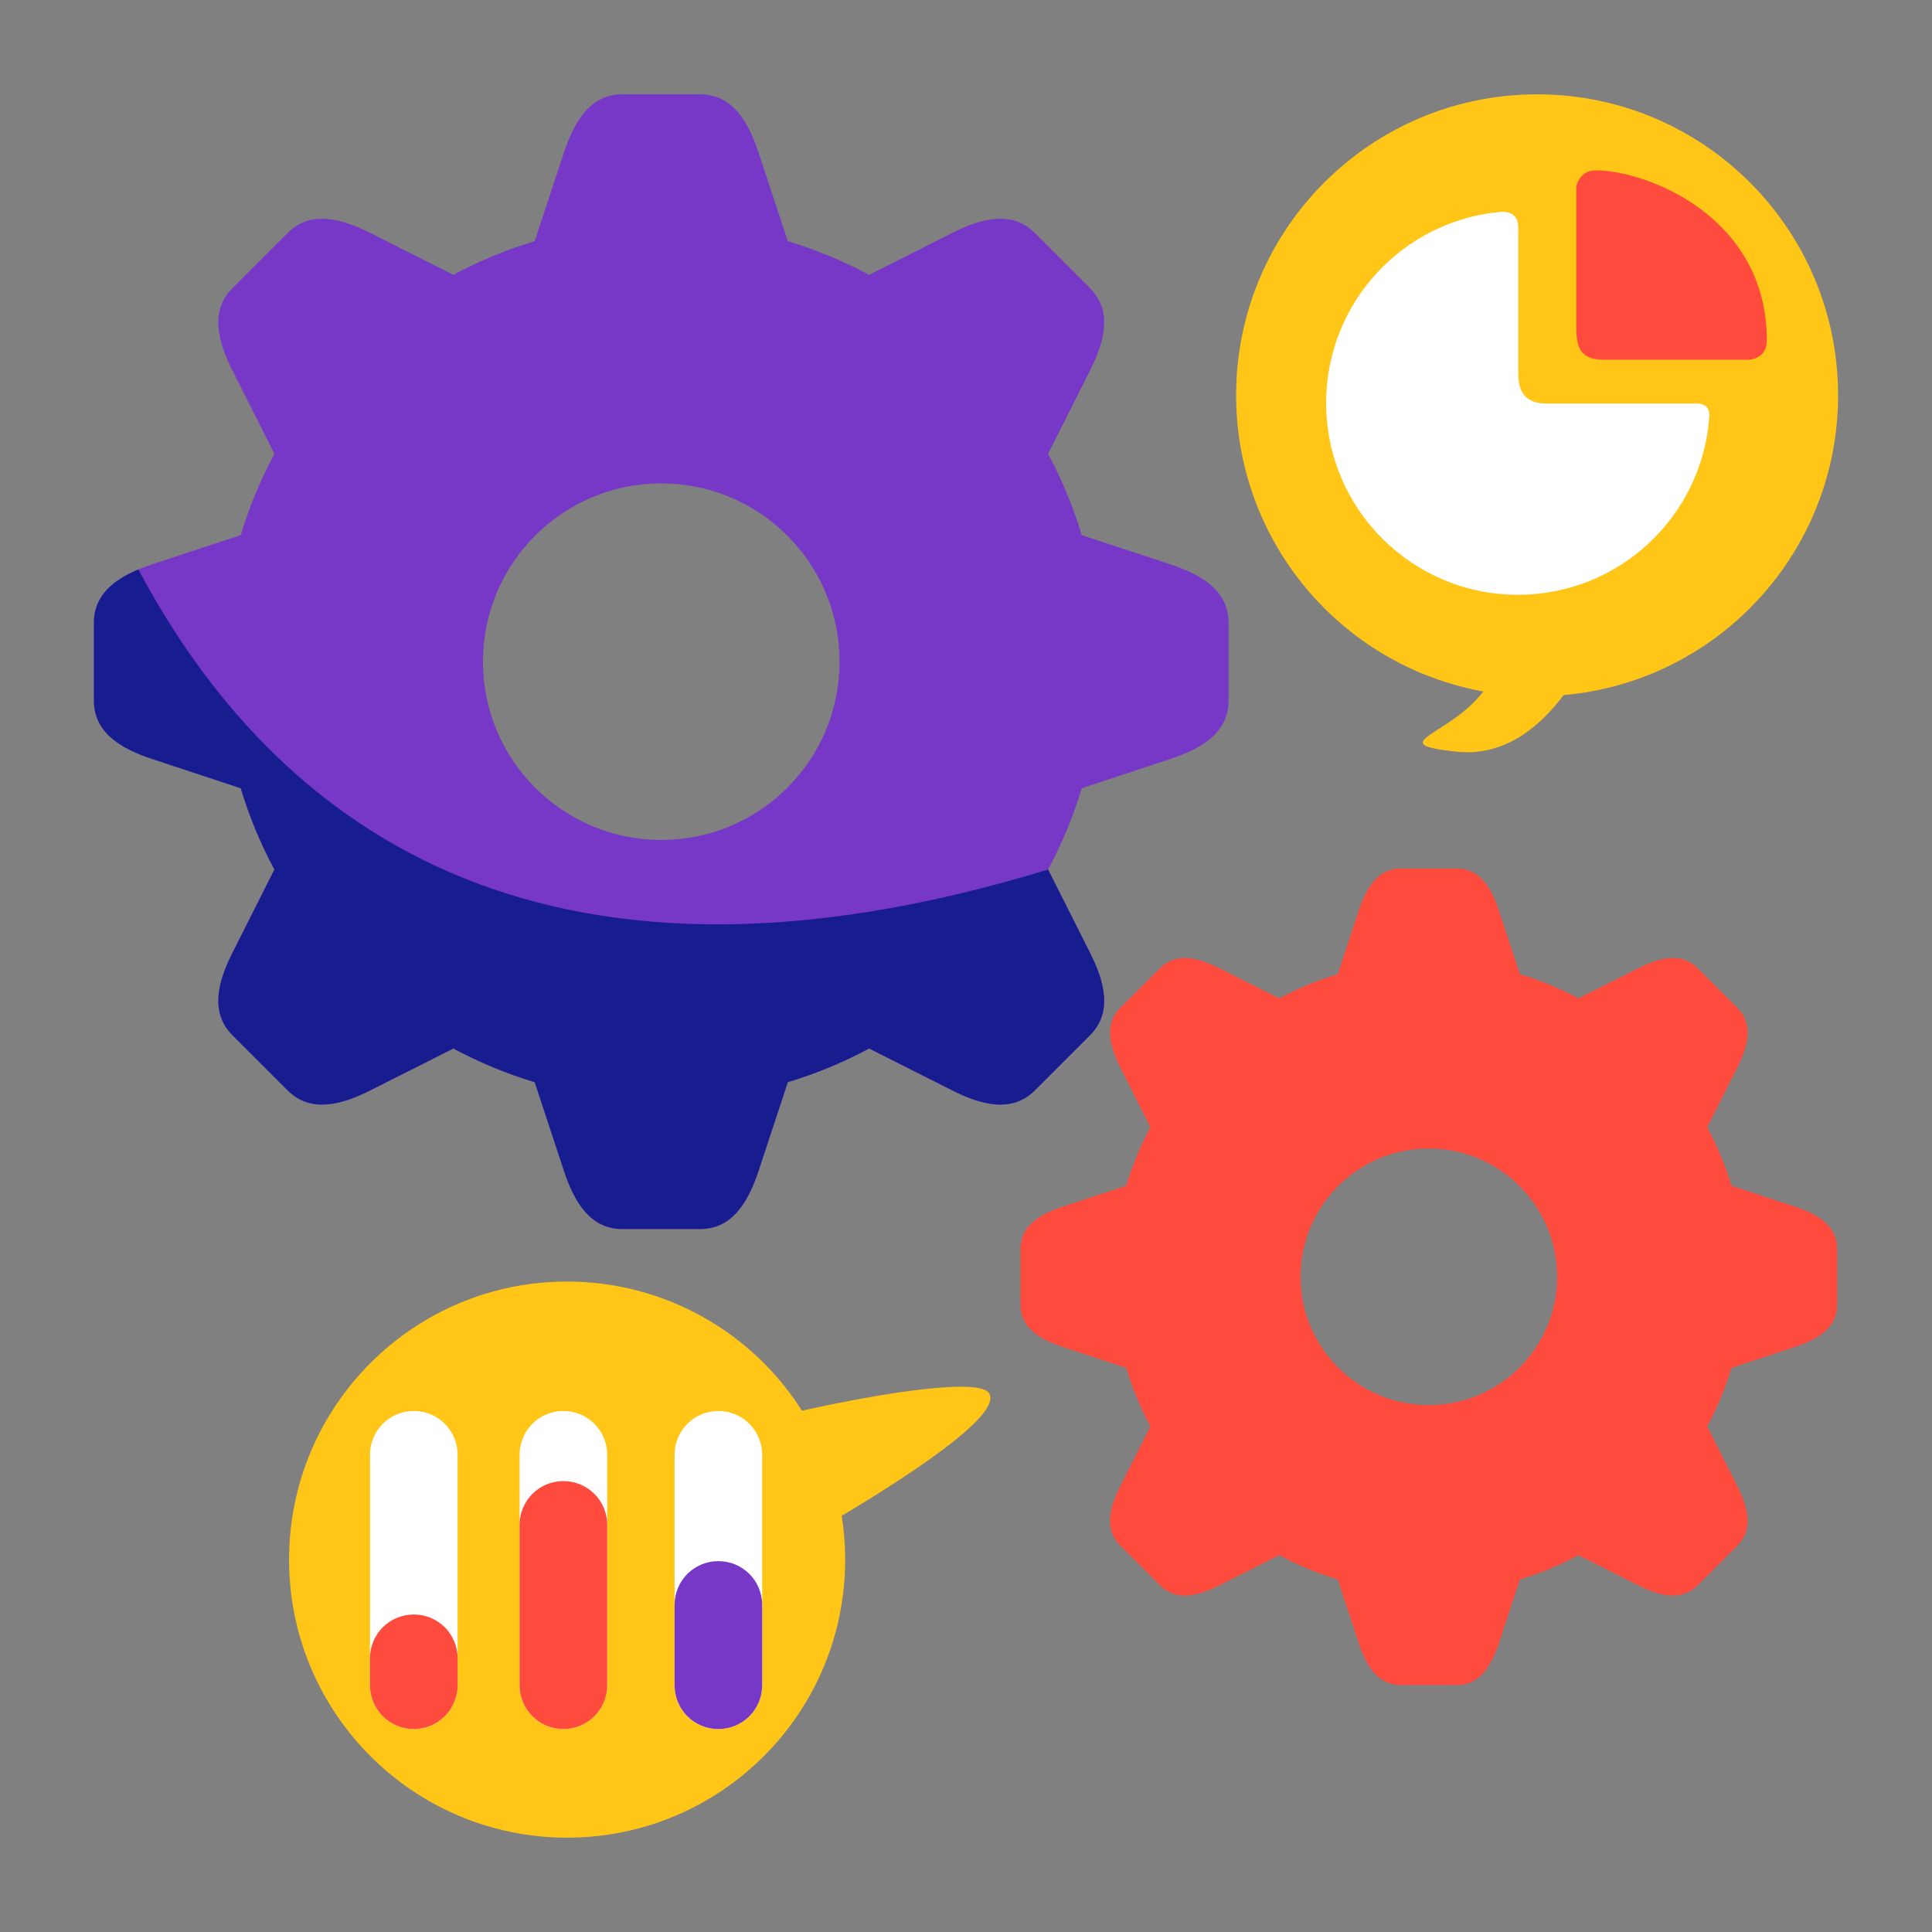 <?xml version="1.0" encoding="utf-8"?>
<!-- Generator: Adobe Illustrator 16.0.0, SVG Export Plug-In . SVG Version: 6.00 Build 0)  -->
<!DOCTYPE svg PUBLIC "-//W3C//DTD SVG 1.1//EN" "http://www.w3.org/Graphics/SVG/1.1/DTD/svg11.dtd">
<svg version="1.1"
	 id="svg8" xmlns:dc="http://purl.org/dc/elements/1.1/" xmlns:cc="http://creativecommons.org/ns#" xmlns:rdf="http://www.w3.org/1999/02/22-rdf-syntax-ns#" xmlns:svg="http://www.w3.org/2000/svg" xmlns:sodipodi="http://sodipodi.sourceforge.net/DTD/sodipodi-0.dtd" xmlns:inkscape="http://www.inkscape.org/namespaces/inkscape" sodipodi:docname="project management, management, project, manager, stickers, sticker.svg" inkscape:version="1.0.2-2 (e86c870879, 2021-01-15)"
	 xmlns="http://www.w3.org/2000/svg" xmlns:xlink="http://www.w3.org/1999/xlink" x="0px" y="0px" width="512px" height="512px"
	 viewBox="0 0 512 512" enable-background="new 0 0 512 512" xml:space="preserve">
<rect x="0" y="0" width="512" height="512" fill="#808080" stroke="none"/>
<g id="layer1" inkscape:label="Layer 1" inkscape:groupmode="layer">
	<g id="g8880" transform="translate(-0.034,6.4809761e-5)">
		<path id="path8772" fill="#7738C7" d="M164.937,25c-8.569,0-12.783,7.331-15.469,15.469l-7.734,23.441
			c-7.463,2.246-14.682,5.236-21.547,8.926L98.14,61.728c-7.653-3.855-15.815-6.06-21.875,0L61.65,76.344
			c-6.06,6.06-3.855,14.222,0,21.875l11.107,22.045c-3.688,6.865-6.678,14.084-8.924,21.547l-23.443,7.736
			c-8.138,2.686-15.469,6.897-15.469,15.467v20.668c0,8.569,7.331,12.783,15.469,15.469l23.443,7.734
			c2.246,7.464,5.235,14.683,8.924,21.549L61.65,252.478c-3.855,7.652-6.06,15.815,0,21.875l14.615,14.613
			c6.06,6.06,14.222,3.855,21.875,0l22.045-11.105c6.866,3.689,14.085,6.68,21.549,8.926l7.734,23.443
			c2.686,8.138,6.899,15.469,15.469,15.469h20.666c8.569,0,12.783-7.331,15.469-15.469l7.734-23.445
			c7.463-2.246,14.682-5.235,21.547-8.924l22.047,11.105c7.652,3.855,15.815,6.06,21.875,0l14.615-14.613
			c6.06-6.06,3.855-14.223,0-21.875l-11.107-22.045c3.688-6.865,6.678-14.084,8.924-21.547l23.445-7.736
			c8.138-2.686,15.469-6.899,15.469-15.469v-20.668c0-8.569-7.331-12.781-15.469-15.467l-23.445-7.736
			c-2.246-7.462-5.235-14.68-8.924-21.545l11.107-22.047c3.855-7.653,6.06-15.815,0-21.875l-14.615-14.615
			c-6.06-6.06-14.223-3.855-21.875,0l-22.045,11.107c-6.866-3.689-14.085-6.68-21.549-8.926l-7.734-23.441
			C198.386,32.331,194.172,25,185.603,25H164.937z M175.038,128.1c0.078,0,0.155,0,0.232,0c26.095,0,47.25,21.155,47.25,47.25
			s-21.155,47.25-47.25,47.25s-47.25-21.155-47.25-47.25C128.021,149.345,149.034,128.227,175.038,128.1z"/>
		<path id="path8793" fill="#FF4B3D" d="M371.249,230.166c-6.167,0-9.198,5.274-11.131,11.131l-5.566,16.871
			c-5.371,1.616-10.565,3.768-15.506,6.422l-15.867-7.992c-5.508-2.774-11.382-4.361-15.742,0l-10.518,10.518
			c-4.361,4.361-2.774,10.234,0,15.742l7.992,15.865c-2.654,4.941-4.806,10.137-6.422,15.508l-16.871,5.566
			c-5.856,1.933-11.131,4.964-11.131,11.131v14.875c0,6.167,5.274,9.198,11.131,11.131l16.871,5.566
			c1.616,5.371,3.768,10.566,6.422,15.508l-7.992,15.865c-2.774,5.508-4.361,11.381,0,15.742l10.518,10.518
			c4.36,4.36,10.234,2.774,15.742,0l15.865-7.994c4.941,2.656,10.137,4.809,15.508,6.426l5.566,16.869
			c1.933,5.856,4.964,11.133,11.131,11.133h14.875c6.167,0,9.198-5.276,11.131-11.133l5.566-16.871
			c5.371-1.617,10.565-3.769,15.506-6.424l15.867,7.994c5.508,2.774,11.382,4.36,15.742,0l10.518-10.518
			c4.36-4.361,2.774-10.234,0-15.742l-7.994-15.865c2.655-4.94,4.808-10.135,6.424-15.506l16.871-5.568
			c5.856-1.933,11.133-4.964,11.133-11.131v-14.875c0-6.167-5.276-9.198-11.133-11.131l-16.871-5.566
			c-1.616-5.371-3.769-10.565-6.424-15.506l7.994-15.867c2.774-5.508,4.36-11.381,0-15.742l-10.518-10.518
			c-4.36-4.361-10.234-2.774-15.742,0l-15.865,7.992c-4.941-2.654-10.137-4.807-15.508-6.422l-5.566-16.871
			c-1.933-5.856-4.964-11.131-11.131-11.131H371.249z M378.687,304.361c18.779,0,34.004,15.225,34.004,34.004
			c0.001,18.779-15.223,34.005-34.002,34.006c-0.001,0-0.001,0-0.002,0c-18.78,0-34.004-15.225-34.004-34.004
			c0-0.001,0-0.002,0-0.002C344.683,319.586,359.907,304.361,378.687,304.361z"/>
		<path id="path8825" fill="#FFC517" d="M407.905,25c43.849,0.288,79.242,35.915,79.241,79.764
			c-0.001,41.333-31.576,75.818-72.75,79.453c-6.351,8.491-15.735,16.326-28.362,14.982c-19.822-2.109-1.746-4.224,7.09-15.956
			c-37.932-6.892-65.505-39.927-65.505-78.479c0-44.052,35.712-79.764,79.764-79.764C407.557,24.999,407.732,24.999,407.905,25z"/>
		<path id="path8827" fill="#FFC517" d="M150.326,339.623c-40.697,0-73.688,32.992-73.687,73.689l0,0
			c0,40.696,32.991,73.688,73.687,73.688c40.697,0.001,73.689-32.99,73.689-73.687c0-0.001,0-0.001,0-0.001
			c0-3.883-0.308-7.761-0.92-11.596c21.064-12.625,42.216-27.033,39.099-32.432c-2.416-4.186-27.541-0.344-49.636,4.568
			C199.045,352.539,175.563,339.623,150.326,339.623z"/>
		<path id="path8834" sodipodi:nodetypes="cccsccccc" fill="#FFFFFF" d="M397.858,56.141c-25.991,2.255-46.385,24.068-46.385,50.644
			c-0.001,28.077,22.759,50.838,50.836,50.838c26.876-0.001,48.892-20.861,50.712-47.293c0.256-3.714-3.389-3.383-3.389-3.383
			h-39.648c-6.009,0-7.589-3.334-7.589-8.07V60.357C402.395,56.68,399.915,56.068,397.858,56.141L397.858,56.141z"/>
		<path id="path8839" sodipodi:nodetypes="ccccssc" fill="#FF4B3D" d="M417.751,49.505v37.25c0,5.928,1.516,8.585,7.511,8.585h38.08
			c0,0,4.922-0.038,4.922-5.109c0-33.203-32.314-45.084-45.263-45.084C418.425,45.147,417.751,49.505,417.751,49.505z"/>
		<path id="rect8847" sodipodi:nodetypes="sssssss" fill="#FFFFFF" d="M109.694,373.929c6.431,0,11.607,5.177,11.607,11.607v61.071
			c0,6.431-5.177,11.607-11.607,11.607c-6.43,0-11.607-5.177-11.607-11.607v-61.071C98.088,379.105,103.264,373.929,109.694,373.929
			z"/>
		<path id="path8850" sodipodi:nodetypes="sssssss" fill="#FFFFFF" d="M190.409,373.929c6.431,0,11.607,5.177,11.607,11.607v61.071
			c0,6.431-5.177,11.607-11.607,11.607c-6.43,0-11.607-5.177-11.607-11.607v-61.071
			C178.802,379.105,183.979,373.929,190.409,373.929z"/>
		<path id="path8852" sodipodi:nodetypes="sssssss" fill="#FF4B3D" d="M109.694,427.857c6.431,0,11.607,5.177,11.607,11.607v7.143
			c0,6.431-5.177,11.607-11.607,11.607c-6.43,0-11.607-5.177-11.607-11.607v-7.143C98.088,433.034,103.264,427.857,109.694,427.857z
			"/>
		<path id="path8854" sodipodi:nodetypes="sssssss" fill="#FFFFFF" d="M149.337,373.929c6.43,0,11.607,5.177,11.607,11.607v61.071
			c0,6.431-5.177,11.607-11.607,11.607s-11.607-5.177-11.607-11.607v-61.071C137.731,379.105,142.907,373.929,149.337,373.929z"/>
		<path id="path8856" sodipodi:nodetypes="sssssss" fill="#FF4B3D" d="M149.337,392.502c6.43,0,11.607,5.177,11.607,11.607v42.498
			c0,6.431-5.177,11.607-11.607,11.607s-11.607-5.177-11.607-11.607v-42.498C137.731,397.679,142.907,392.502,149.337,392.502z"/>
		<path id="path8858" sodipodi:nodetypes="sssssss" fill="#7738C7" d="M190.409,413.715c6.431,0,11.607,5.178,11.607,11.607v21.285
			c0,6.431-5.177,11.607-11.607,11.607c-6.43,0-11.607-5.177-11.607-11.607v-21.285
			C178.802,418.893,183.979,413.715,190.409,413.715z"/>
		<path id="path8860" fill="#171D8F" d="M36.706,150.916c-6.538,2.727-11.783,6.853-11.783,14.098v20.668
			c0,8.569,7.329,12.784,15.467,15.469l23.443,7.734c2.246,7.463,5.235,14.682,8.924,21.547l-11.105,22.047
			c-3.855,7.653-6.06,15.816,0,21.875l14.613,14.613c6.059,6.06,14.222,3.855,21.875,0l22.047-11.105
			c6.865,3.689,14.083,6.68,21.547,8.926l7.734,23.443c2.685,8.138,6.899,15.469,15.469,15.469h20.668
			c8.569,0,12.781-7.331,15.467-15.469l7.736-23.445c7.462-2.246,14.68-5.235,21.545-8.924l22.047,11.105
			c7.653,3.855,15.817,6.06,21.877,0l14.613-14.613c6.059-6.059,3.855-14.222,0-21.875l-11.105-22.047
			C141.542,272.118,72.101,217.439,36.706,150.916z"/>
	</g>
</g>
</svg>
